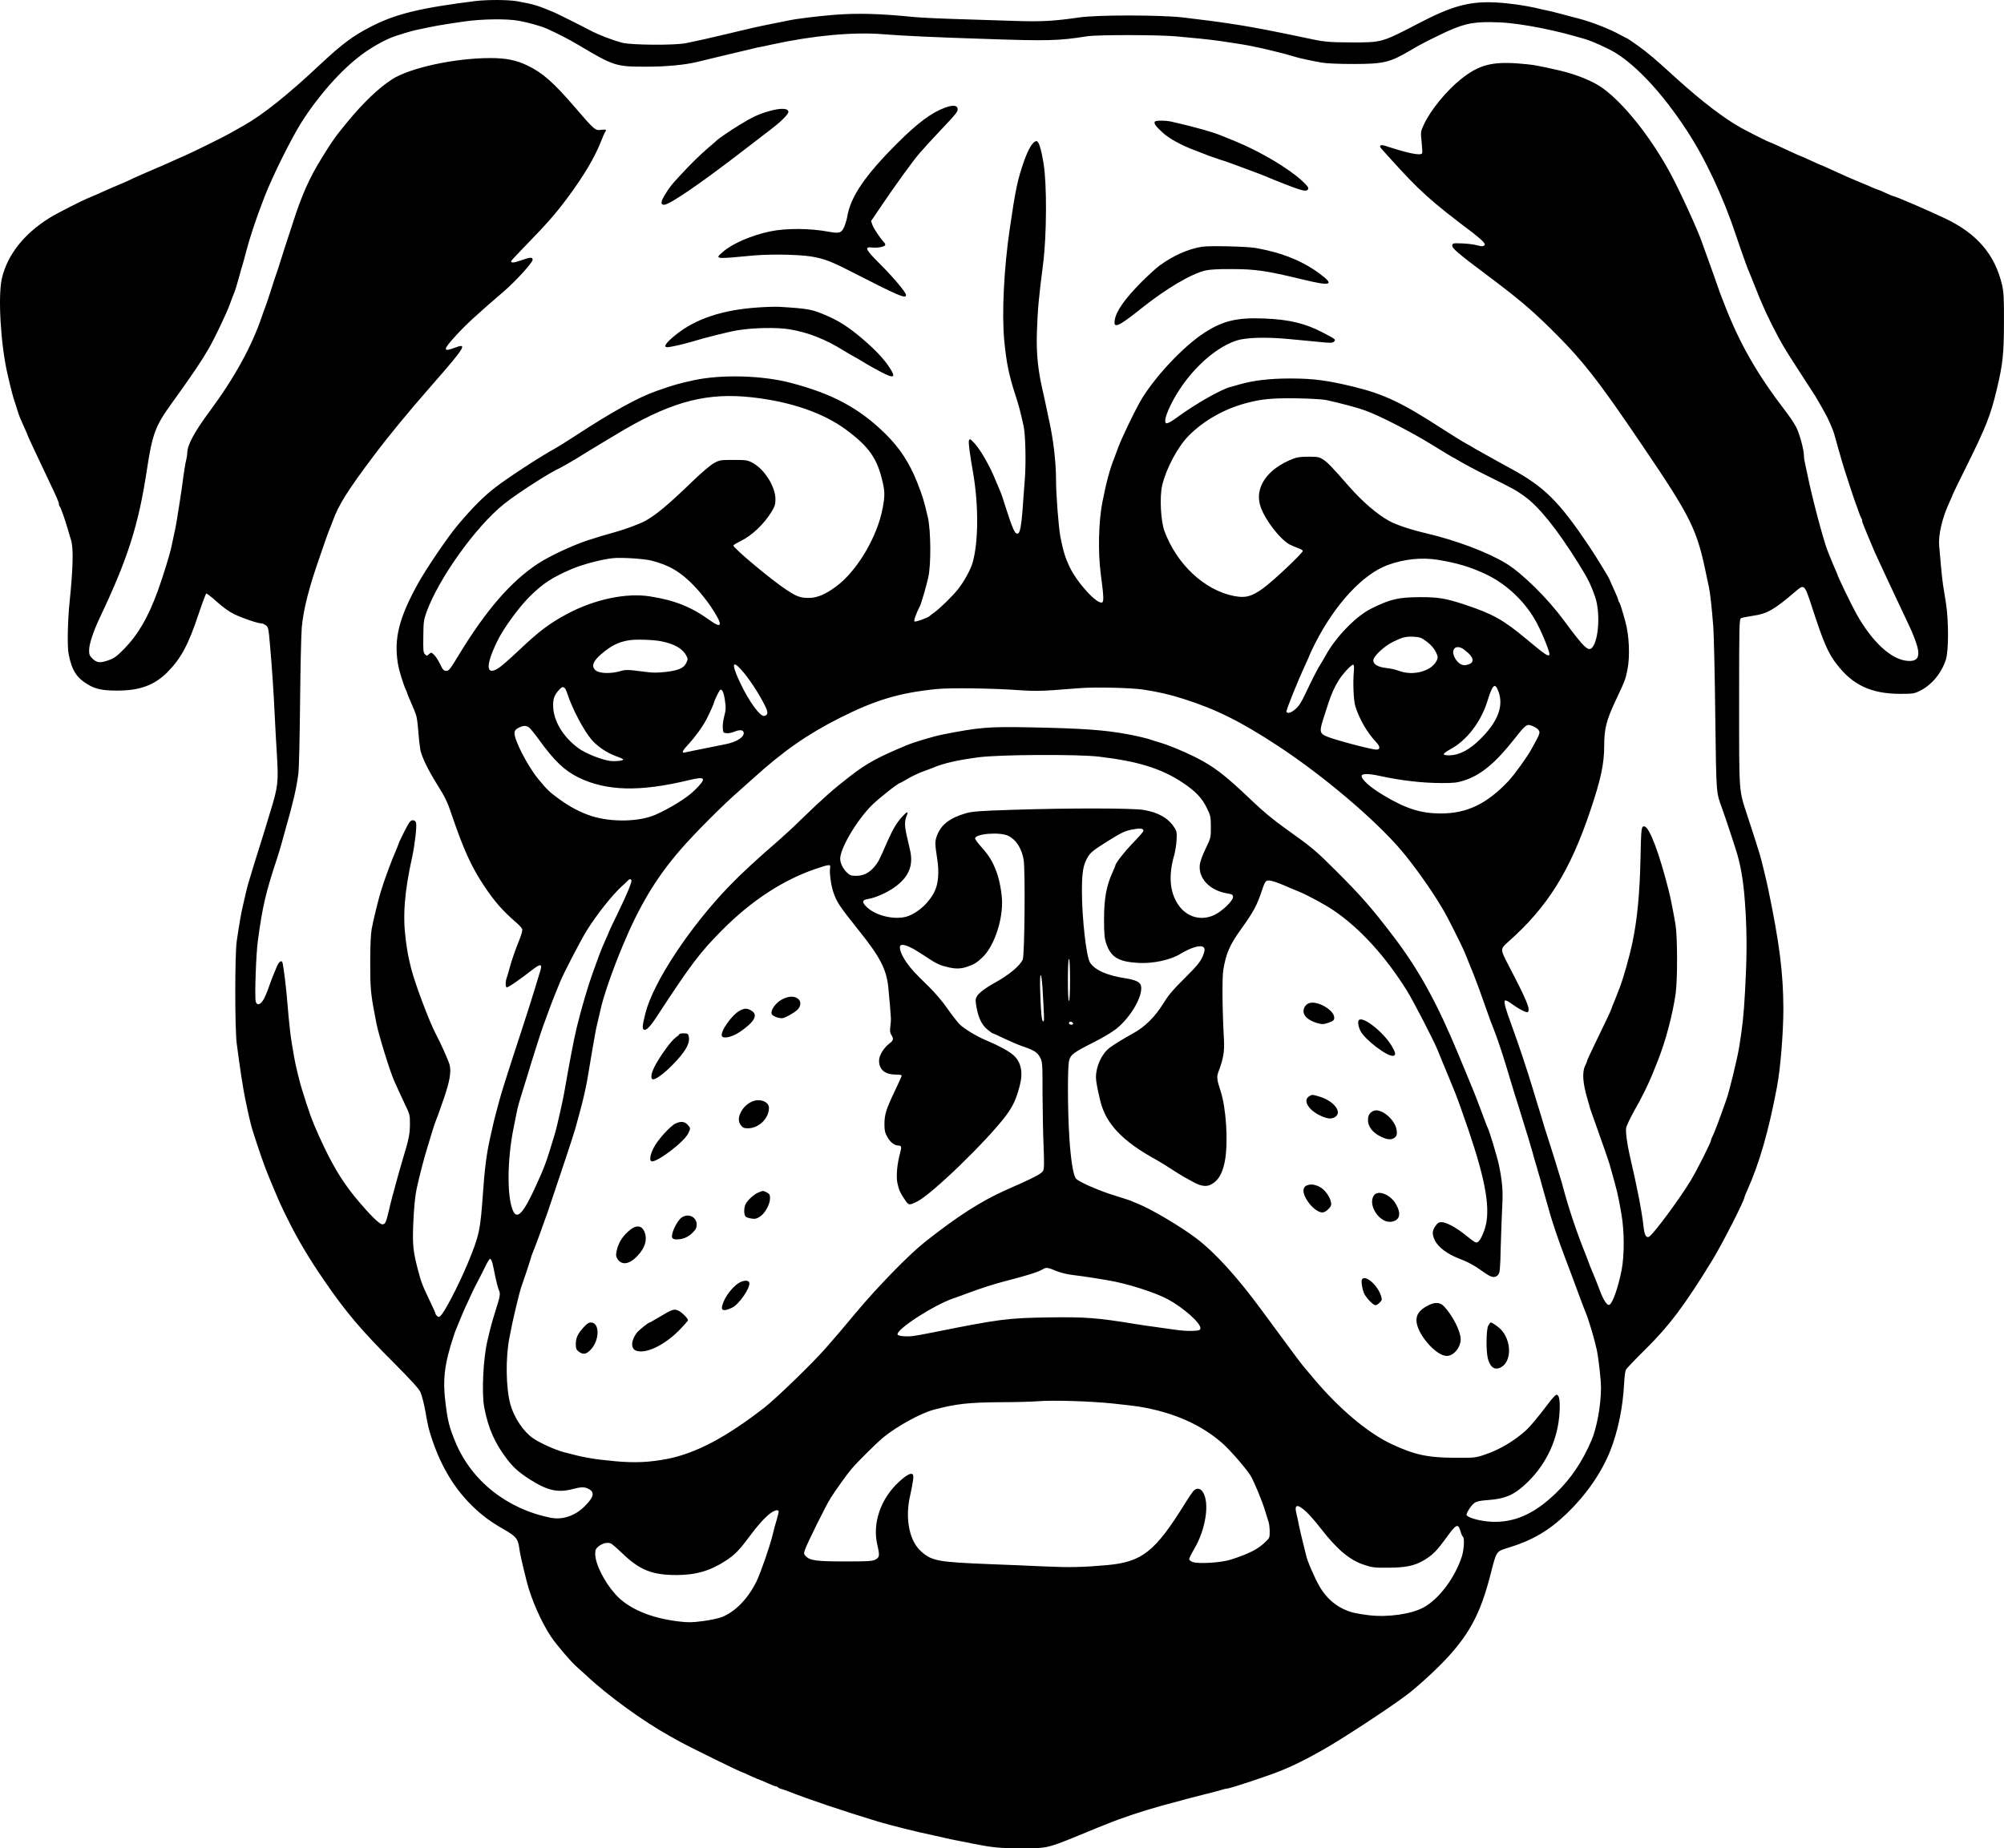 <?xml version="1.0" standalone="no"?>
<!DOCTYPE svg PUBLIC "-//W3C//DTD SVG 20010904//EN"
 "http://www.w3.org/TR/2001/REC-SVG-20010904/DTD/svg10.dtd">
<svg version="1.0" xmlns="http://www.w3.org/2000/svg"
 width="1857.016pt" height="1713.173pt" viewBox="0 0 1857.016 1713.173"
 preserveAspectRatio="xMidYMid meet">

<g transform="translate(-60.434,1785.806) scale(0.1,-0.1)"
fill="#000000" stroke="none">
<path d="M5015 17849 c-513 -64 -741 -119 -968 -235 -169 -86 -271 -162 -471
-349 -305 -287 -540 -474 -718 -573 -29 -17 -82 -47 -118 -67 -59 -34 -332
-169 -420 -208 -19 -8 -62 -27 -95 -42 -33 -15 -78 -35 -100 -45 -22 -10 -69
-30 -105 -45 -78 -33 -189 -82 -211 -94 -9 -5 -54 -25 -100 -44 -46 -19 -115
-49 -154 -67 -38 -18 -91 -40 -117 -51 -73 -29 -305 -147 -377 -192 -235 -147
-388 -341 -439 -558 -38 -164 -12 -611 52 -889 26 -115 57 -234 66 -255 4 -11
16 -45 24 -75 9 -30 21 -64 26 -75 5 -11 23 -51 39 -88 17 -38 31 -70 31 -73
0 -2 18 -41 39 -87 22 -45 55 -116 74 -157 19 -41 57 -122 85 -180 74 -156 92
-197 92 -213 0 -7 3 -17 7 -21 10 -10 49 -121 78 -221 9 -33 21 -73 27 -90 24
-77 20 -255 -13 -580 -18 -172 -22 -412 -9 -478 30 -152 72 -219 176 -282 72
-44 138 -58 274 -58 209 0 344 49 465 170 127 128 195 255 290 541 34 102 66
187 71 189 5 1 50 -33 99 -78 57 -51 116 -93 160 -114 77 -37 218 -85 250 -85
11 0 31 -9 44 -19 21 -16 24 -30 36 -167 20 -222 36 -467 45 -664 4 -96 14
-268 21 -381 14 -238 9 -285 -60 -509 -21 -69 -49 -159 -61 -200 -12 -41 -35
-113 -50 -160 -24 -76 -56 -179 -95 -310 -7 -25 -21 -79 -30 -120 -9 -41 -20
-91 -25 -110 -10 -39 -32 -168 -52 -305 -18 -124 -18 -812 0 -950 29 -225 59
-418 78 -510 50 -240 52 -245 116 -440 42 -128 81 -231 118 -320 5 -11 16 -38
25 -60 58 -139 76 -178 134 -295 96 -194 200 -369 349 -585 191 -278 338 -452
638 -751 154 -155 228 -236 244 -269 12 -25 33 -106 46 -178 24 -140 33 -176
66 -272 84 -246 205 -446 368 -605 90 -88 169 -147 299 -221 103 -59 125 -85
135 -158 10 -71 25 -138 71 -321 42 -167 138 -383 227 -515 51 -75 185 -232
235 -275 21 -18 63 -56 93 -84 193 -182 528 -425 765 -556 33 -18 76 -42 95
-53 85 -48 572 -287 585 -287 2 0 38 -16 79 -35 42 -19 79 -35 82 -35 3 0 35
-13 71 -30 35 -16 71 -30 78 -30 8 0 16 -4 19 -9 3 -5 16 -11 28 -14 13 -3 48
-15 78 -27 186 -73 492 -176 820 -276 114 -34 376 -100 515 -128 44 -10 96
-21 115 -26 19 -5 73 -16 120 -25 47 -9 105 -21 130 -26 183 -36 245 -42 440
-43 208 0 232 3 355 46 43 15 222 87 274 110 24 10 67 28 95 39 28 11 60 23
71 28 116 49 339 124 510 171 247 67 333 90 420 111 44 11 102 26 129 34 26 8
53 15 60 15 30 0 393 121 511 170 17 7 46 19 65 28 40 16 170 81 221 110 19
10 61 34 94 52 162 90 630 397 779 511 112 86 287 248 383 354 203 224 300
413 388 755 59 230 50 216 175 255 214 66 369 157 527 309 185 177 324 377
408 585 72 181 118 405 129 623 3 59 10 117 17 130 6 13 90 100 184 193 217
214 362 407 615 820 93 151 300 558 300 588 0 4 11 30 24 59 114 254 199 550
276 958 33 170 60 508 60 730 -1 327 -36 608 -142 1115 -15 73 -67 286 -77
315 -5 14 -21 66 -36 115 -16 50 -50 157 -77 238 -82 250 -78 194 -78 1057 0
723 1 770 18 778 9 5 58 15 107 22 134 19 196 54 395 224 84 72 85 72 154
-139 108 -333 150 -430 230 -533 148 -194 320 -274 586 -275 119 0 133 2 183
27 110 53 202 163 243 291 26 81 26 358 1 520 -10 61 -22 139 -28 175 -5 36
-14 115 -19 175 -5 61 -12 143 -16 183 -10 101 28 262 97 410 16 35 29 65 29
68 0 3 53 111 118 242 193 390 231 486 291 737 54 227 65 326 65 615 1 223 -2
278 -17 345 -65 282 -232 478 -527 618 -169 80 -464 207 -481 207 -4 0 -37 14
-72 30 -36 17 -68 30 -71 30 -4 0 -25 9 -49 19 -23 11 -80 35 -127 54 -82 34
-119 50 -278 123 -41 19 -76 34 -78 34 -3 0 -43 18 -90 40 -47 22 -87 40 -90
40 -3 0 -33 13 -67 29 -154 72 -219 101 -224 101 -7 0 -186 90 -263 132 -159
88 -365 246 -595 454 -212 193 -265 238 -362 308 -51 36 -94 66 -96 66 -2 0
-36 17 -74 38 -87 48 -247 112 -358 142 -137 37 -277 74 -310 80 -22 4 -71 15
-110 25 -38 9 -117 23 -175 31 -370 50 -536 19 -890 -164 -368 -191 -354 -187
-645 -187 -221 1 -251 4 -460 50 -33 7 -87 18 -120 25 -33 6 -89 18 -125 25
-275 56 -499 90 -860 132 -206 23 -788 24 -950 0 -240 -34 -345 -40 -562 -34
-117 4 -357 11 -533 17 -176 5 -367 14 -425 19 -342 34 -538 39 -765 21 -146
-12 -349 -37 -410 -51 -22 -4 -87 -18 -145 -29 -146 -29 -206 -43 -440 -99
-165 -40 -249 -58 -370 -83 -103 -21 -507 -18 -590 4 -97 26 -221 74 -300 116
-77 41 -293 149 -330 165 -151 64 -186 75 -340 103 -82 15 -275 16 -385 3z
m400 -184 c90 -17 203 -49 255 -72 92 -41 206 -99 291 -150 335 -199 348 -203
637 -203 181 0 356 17 467 44 33 8 354 86 425 102 36 9 81 19 100 24 19 5 49
11 65 14 17 3 62 12 100 21 383 84 754 118 1032 96 188 -15 461 -28 928 -43
602 -21 699 -18 965 24 97 15 685 14 835 -2 61 -6 155 -15 210 -20 55 -5 145
-16 200 -24 55 -9 128 -20 162 -25 67 -10 158 -28 213 -41 19 -5 67 -16 105
-25 76 -18 165 -42 205 -55 31 -10 141 -34 240 -52 48 -8 155 -13 295 -13 281
0 338 14 525 124 101 59 131 75 265 140 210 103 295 125 478 124 127 -1 224
-11 387 -39 125 -22 291 -60 390 -89 30 -9 69 -19 85 -24 72 -19 226 -88 300
-133 203 -126 439 -382 656 -713 175 -265 343 -624 464 -990 41 -123 102 -293
114 -320 6 -11 30 -73 56 -138 65 -168 132 -314 220 -477 53 -97 68 -121 219
-355 61 -94 116 -179 123 -190 39 -65 100 -174 110 -195 6 -14 21 -46 33 -73
12 -26 28 -68 35 -95 7 -26 23 -81 34 -122 12 -41 26 -93 33 -115 20 -71 118
-369 127 -390 5 -11 17 -45 27 -75 10 -30 22 -59 26 -64 4 -6 8 -16 8 -24 0
-8 6 -28 14 -45 8 -18 28 -68 46 -112 18 -44 44 -105 57 -135 40 -88 189 -408
273 -585 75 -158 78 -166 105 -240 51 -141 27 -193 -81 -182 -149 15 -324 179
-468 437 -49 88 -176 352 -176 365 0 3 -11 28 -24 57 -13 29 -31 73 -41 98
-10 25 -21 54 -26 65 -37 93 -141 484 -183 690 -9 44 -21 99 -26 123 -6 23
-10 55 -10 72 0 51 -39 193 -69 255 -17 33 -58 96 -92 140 -276 359 -438 643
-586 1030 -9 22 -19 49 -23 60 -5 11 -18 47 -29 80 -20 60 -54 153 -105 295
-15 41 -31 86 -36 100 -38 117 -220 513 -310 675 -180 325 -413 617 -610 763
-87 65 -248 131 -405 167 -219 50 -247 54 -384 65 -244 18 -366 -15 -528 -145
-135 -108 -284 -290 -343 -419 -32 -69 -32 -69 -22 -165 5 -53 8 -99 5 -103
-14 -25 -123 -3 -338 67 -53 17 -67 4 -34 -32 14 -16 48 -53 75 -83 274 -304
373 -393 768 -691 33 -26 74 -60 89 -76 23 -25 25 -32 14 -41 -11 -9 -26 -8
-63 2 -27 8 -89 16 -139 18 -85 3 -90 2 -93 -18 -4 -26 42 -66 331 -283 277
-208 390 -303 571 -480 301 -296 442 -475 864 -1099 453 -669 503 -772 592
-1212 5 -25 14 -67 20 -93 12 -55 26 -182 41 -372 5 -71 14 -440 18 -820 10
-747 7 -704 65 -865 30 -82 123 -364 139 -420 42 -149 63 -295 77 -535 13
-236 12 -424 -5 -735 -13 -230 -23 -321 -54 -515 -18 -110 -92 -416 -121 -495
-71 -201 -112 -309 -130 -342 -6 -10 -10 -22 -10 -28 0 -19 -130 -278 -189
-375 -102 -169 -343 -494 -384 -519 -27 -16 -44 13 -52 87 -15 142 -61 377
-130 672 -24 107 -37 206 -32 247 3 20 37 92 75 160 69 120 129 242 170 343
11 28 31 79 46 115 74 184 140 432 168 630 18 128 17 529 -1 635 -15 93 -47
255 -60 305 -89 356 -181 601 -228 608 -29 4 -31 -9 -37 -303 -7 -318 -29
-549 -72 -760 -30 -145 -88 -351 -124 -440 -4 -11 -16 -40 -25 -65 -10 -25
-24 -59 -31 -77 -8 -17 -14 -34 -14 -37 0 -8 -53 -121 -149 -318 -44 -91 -81
-170 -81 -176 0 -5 -8 -24 -17 -43 -29 -58 -22 -162 22 -309 8 -30 20 -68 24
-85 5 -16 28 -82 51 -145 58 -162 120 -340 130 -375 74 -262 75 -264 109 -458
28 -159 29 -381 2 -522 -31 -157 -81 -301 -111 -320 -21 -13 -56 38 -90 130
-25 67 -46 119 -78 195 -10 25 -25 61 -31 80 -7 19 -17 44 -21 55 -82 201
-159 431 -212 630 -5 22 -16 58 -23 80 -7 22 -23 74 -35 115 -12 41 -42 136
-66 210 -49 153 -55 171 -79 255 -10 33 -28 92 -40 130 -12 39 -29 95 -38 125
-50 166 -128 402 -197 590 -55 150 -72 212 -60 224 5 5 28 -5 57 -26 76 -56
145 -90 155 -80 25 25 -5 99 -185 445 -71 137 -71 139 4 206 362 319 574 658
762 1221 97 287 127 431 127 600 0 151 20 232 103 409 90 191 93 198 112 291
25 126 17 318 -20 450 -31 112 -48 166 -56 175 -5 5 -9 15 -9 21 0 7 -18 52
-40 99 -22 47 -40 88 -40 90 0 9 -130 222 -193 315 -274 408 -411 545 -717
712 -36 19 -87 48 -115 63 -78 44 -105 59 -170 95 -33 18 -64 36 -70 40 -5 4
-37 22 -70 40 -33 18 -127 77 -210 130 -376 244 -543 324 -825 393 -247 60
-376 77 -591 77 -188 0 -341 -18 -469 -55 -30 -9 -68 -20 -85 -24 -86 -22
-323 -157 -488 -278 -100 -73 -123 -76 -113 -15 3 21 24 76 47 123 136 279
387 526 609 600 92 30 277 35 495 14 94 -9 221 -21 283 -27 97 -10 115 -9 128
4 19 19 16 21 -98 81 -165 87 -315 124 -548 133 -251 10 -381 -20 -552 -130
-200 -128 -476 -424 -602 -646 -58 -104 -170 -338 -200 -420 -15 -41 -32 -86
-37 -100 -39 -95 -74 -224 -110 -410 -35 -183 -41 -464 -14 -665 27 -203 29
-254 12 -261 -48 -18 -230 181 -302 331 -40 85 -58 144 -84 275 -17 85 -41
397 -41 533 0 163 -25 375 -65 552 -7 33 -19 87 -25 120 -7 33 -18 85 -25 115
-52 218 -69 373 -62 583 7 204 16 311 58 635 33 264 35 730 4 922 -23 141 -45
210 -66 210 -32 0 -74 -68 -116 -187 -59 -169 -78 -257 -132 -628 -54 -368
-74 -782 -51 -1030 20 -209 43 -322 104 -510 30 -91 46 -151 76 -287 17 -80
23 -334 11 -493 -7 -82 -16 -210 -21 -284 -10 -134 -23 -205 -39 -216 -29 -17
-49 26 -122 255 -18 58 -36 112 -40 120 -4 8 -22 51 -40 95 -64 162 -159 324
-223 384 -24 22 -26 23 -33 6 -6 -17 9 -132 38 -295 53 -305 51 -650 -5 -841
-20 -65 -75 -166 -131 -238 -49 -64 -173 -185 -225 -221 -19 -13 -37 -27 -40
-31 -11 -15 -134 -59 -142 -51 -8 8 19 82 51 142 12 24 57 177 77 265 27 119
25 435 -4 560 -34 148 -50 200 -98 321 -72 182 -162 320 -295 451 -242 238
-489 371 -879 473 -262 69 -643 79 -895 24 -147 -32 -185 -43 -345 -99 -173
-60 -418 -196 -760 -420 -69 -45 -152 -97 -185 -115 -137 -76 -431 -267 -550
-359 -108 -83 -215 -190 -354 -356 -86 -102 -293 -407 -363 -535 -176 -318
-224 -510 -187 -740 10 -64 47 -185 75 -247 8 -17 14 -34 14 -37 0 -3 12 -31
26 -63 38 -88 41 -95 54 -133 7 -19 16 -84 20 -145 4 -60 13 -138 19 -173 12
-67 71 -189 158 -328 69 -109 95 -162 132 -274 109 -321 179 -477 296 -655
102 -154 174 -236 311 -355 22 -19 43 -43 47 -53 4 -11 -5 -47 -22 -90 -42
-103 -76 -202 -96 -277 -9 -36 -21 -75 -26 -88 -11 -29 -12 -79 0 -86 8 -6
112 65 237 162 76 59 95 58 76 -5 -68 -228 -136 -442 -247 -778 -56 -170 -114
-357 -130 -415 -15 -58 -33 -125 -40 -150 -7 -25 -17 -67 -23 -95 -6 -27 -18
-79 -26 -115 -32 -142 -51 -287 -66 -510 -25 -352 -34 -393 -143 -656 -85
-203 -215 -454 -253 -485 -11 -9 -17 -9 -29 1 -8 7 -15 17 -15 22 0 5 -24 60
-54 121 -66 137 -80 173 -110 290 -42 162 -49 222 -43 397 6 167 17 285 38
375 22 100 62 252 84 325 12 41 35 116 50 165 15 50 33 104 40 120 7 17 21 53
30 80 10 28 28 79 40 115 57 164 73 254 55 321 -11 40 -86 207 -130 289 -57
108 -189 459 -224 595 -30 122 -36 153 -52 275 -29 222 -12 442 62 775 22 104
42 276 34 305 -5 18 -13 25 -31 25 -20 0 -32 -15 -76 -100 -28 -55 -54 -110
-57 -123 -4 -12 -17 -46 -30 -75 -13 -28 -36 -86 -51 -127 -15 -41 -31 -84
-35 -95 -8 -20 -26 -76 -48 -145 -21 -68 -70 -266 -83 -340 -9 -50 -14 -154
-14 -315 0 -233 5 -288 40 -470 7 -38 16 -81 18 -95 19 -99 123 -438 162 -525
29 -67 60 -135 103 -225 44 -92 46 -98 45 -185 -1 -88 -10 -136 -63 -310 -30
-103 -48 -163 -64 -225 -8 -30 -23 -86 -34 -125 -10 -38 -27 -104 -36 -145
-25 -105 -32 -120 -59 -120 -26 0 -112 84 -238 235 -112 134 -199 271 -291
460 -83 172 -128 280 -174 424 -18 58 -38 120 -43 136 -17 52 -60 227 -71 295
-36 206 -40 236 -69 575 -10 107 -25 227 -37 293 -7 37 -34 22 -56 -33 -11
-27 -26 -63 -33 -80 -7 -16 -25 -66 -41 -110 -15 -44 -38 -97 -51 -117 -27
-45 -59 -51 -69 -13 -11 43 3 445 20 565 44 323 71 439 182 775 13 39 32 104
43 145 11 41 27 100 36 130 65 226 97 365 114 495 6 44 13 341 16 660 3 319
10 634 16 700 15 164 66 366 164 645 13 36 35 101 50 145 15 44 33 94 40 110
7 17 23 56 34 87 52 145 139 283 372 593 140 187 330 418 539 656 75 85 165
190 201 234 107 131 113 156 26 123 -123 -47 -122 -25 5 113 95 103 180 182
442 407 114 99 266 266 266 293 0 26 -24 24 -110 -7 -65 -23 -95 -25 -88 -4 2
5 62 69 133 142 203 209 280 297 392 448 150 203 246 366 304 511 18 46 36 88
41 94 17 20 6 26 -35 20 -56 -9 -64 -2 -241 204 -200 233 -303 324 -442 391
-106 51 -199 70 -346 70 -329 0 -745 -90 -912 -198 -122 -79 -263 -213 -409
-390 -109 -132 -145 -181 -244 -343 -112 -181 -183 -341 -264 -594 -23 -71
-45 -139 -49 -150 -4 -11 -27 -81 -50 -155 -23 -74 -48 -151 -55 -170 -7 -19
-32 -93 -54 -165 -23 -71 -46 -139 -51 -150 -5 -11 -18 -47 -29 -80 -92 -274
-255 -571 -488 -885 -137 -185 -203 -308 -203 -377 0 -14 -4 -42 -9 -62 -9
-34 -23 -120 -41 -261 -9 -62 -28 -188 -49 -315 -5 -33 -17 -91 -26 -130 -8
-38 -18 -83 -21 -100 -13 -65 -76 -271 -126 -410 -91 -249 -182 -406 -313
-541 -65 -66 -91 -86 -138 -103 -82 -30 -114 -28 -154 11 -28 27 -33 39 -33
78 0 58 38 173 99 303 260 547 359 859 436 1367 51 336 78 408 227 615 198
275 282 400 348 515 61 108 163 323 195 410 14 41 31 84 36 95 11 25 31 89 54
175 9 36 21 76 26 90 4 14 20 70 34 125 33 127 91 302 152 460 8 22 19 49 23
60 69 178 240 523 334 673 159 252 368 489 561 633 84 63 192 125 280 161 37
15 180 59 220 67 197 42 212 45 450 80 166 24 401 27 510 6z m2160 -3490 c358
-40 661 -145 871 -301 212 -157 288 -266 338 -487 20 -86 20 -129 0 -236 -49
-268 -238 -587 -433 -730 -101 -74 -173 -104 -251 -105 -77 0 -111 11 -205 73
-132 85 -495 388 -495 413 0 4 29 22 64 39 107 52 217 156 289 272 31 52 37
69 37 118 0 118 -105 283 -217 340 -42 22 -59 24 -172 24 -121 0 -128 -1 -181
-30 -33 -18 -113 -86 -200 -170 -223 -215 -338 -312 -440 -367 -46 -25 -183
-76 -255 -96 -131 -37 -172 -49 -280 -84 -136 -45 -354 -147 -455 -214 -253
-166 -484 -434 -740 -856 -74 -123 -86 -138 -110 -138 -24 0 -32 9 -58 63 -16
34 -41 73 -56 86 -25 24 -26 24 -46 6 -20 -18 -22 -18 -38 -1 -15 14 -17 37
-15 164 1 132 4 154 28 222 113 315 457 796 719 1006 120 97 440 302 521 335
10 4 124 70 155 89 83 53 381 232 448 271 453 261 770 340 1177 294z m5320
-25 c127 -28 283 -69 355 -95 129 -45 431 -200 625 -320 102 -63 188 -115 190
-115 3 0 34 -18 69 -39 36 -22 151 -83 258 -136 238 -118 258 -129 339 -187
134 -96 301 -303 501 -624 85 -136 116 -198 154 -310 48 -140 34 -392 -25
-465 -37 -45 -72 -12 -267 251 -151 205 -386 436 -534 526 -171 104 -460 213
-740 279 -135 31 -277 78 -340 113 -115 63 -249 178 -378 325 -154 176 -194
218 -237 246 -36 23 -50 26 -135 26 -70 0 -108 -5 -145 -20 -241 -94 -360
-270 -299 -445 42 -122 179 -299 267 -348 18 -9 52 -24 76 -33 25 -8 46 -20
48 -26 6 -16 -276 -282 -368 -348 -108 -78 -164 -92 -272 -71 -273 55 -528
294 -642 601 -35 95 -46 320 -21 425 38 159 145 358 246 460 142 142 329 247
530 301 145 39 244 48 465 45 131 -2 244 -9 280 -16z m-6255 -1488 c165 -42
271 -104 396 -234 50 -51 120 -139 157 -195 112 -168 109 -211 -10 -125 -171
124 -326 186 -554 222 -224 35 -515 -27 -769 -162 -167 -90 -260 -160 -456
-346 -72 -68 -150 -136 -175 -153 -123 -82 -129 18 -14 251 56 116 202 315
301 412 122 120 204 173 384 251 102 43 272 89 380 101 78 9 287 -4 360 -22z
m7289 7 c177 -29 301 -66 441 -132 199 -93 377 -265 478 -459 57 -109 124
-280 114 -290 -15 -15 -41 3 -210 144 -219 182 -311 234 -572 321 -178 59
-247 71 -420 70 -199 -1 -272 -18 -449 -106 -140 -69 -327 -261 -421 -432 -18
-33 -41 -71 -50 -85 -21 -31 -72 -130 -139 -271 -37 -80 -60 -115 -92 -143
-42 -36 -72 -45 -84 -26 -6 10 106 288 176 438 21 46 39 86 39 89 0 3 22 50
49 104 186 367 446 648 678 731 152 55 313 71 462 47z m-112 -752 c52 -38 82
-74 102 -123 11 -27 10 -37 -3 -62 -50 -97 -219 -141 -348 -92 -29 11 -81 23
-115 26 -78 8 -123 34 -123 70 0 38 99 132 183 173 87 43 119 51 194 47 52 -3
70 -9 110 -39z m-7085 -3 c124 -25 199 -68 234 -137 13 -24 13 -31 -2 -63 -23
-49 -72 -70 -190 -84 -74 -8 -121 -9 -184 0 -172 22 -185 23 -242 6 -82 -23
-182 -21 -219 5 -49 35 -33 87 48 155 93 79 156 110 253 127 62 11 226 6 302
-9z m7421 -65 c12 -6 39 -27 60 -47 56 -54 48 -94 -21 -108 -38 -8 -74 13
-102 59 -45 74 -7 132 63 96z m-6686 -192 c74 -80 170 -226 229 -346 28 -57
25 -82 -10 -89 -37 -8 -140 133 -219 299 -82 171 -82 225 0 136z m5683 -18
c-10 -113 -3 -273 14 -329 39 -121 108 -240 189 -327 43 -45 44 -73 5 -73 -45
0 -389 91 -460 122 -64 27 -68 47 -33 157 15 47 37 113 47 146 29 89 58 154
96 215 39 64 122 152 137 147 6 -2 8 -25 5 -58z m1341 -194 c49 -136 -10 -283
-178 -446 -93 -91 -186 -139 -272 -142 -33 -1 -55 2 -58 10 -2 6 24 26 59 45
153 81 286 254 346 449 48 156 71 175 103 84z m-8655 37 c6 -4 18 -29 27 -57
46 -141 152 -341 225 -425 56 -64 140 -120 227 -152 36 -12 65 -26 65 -29 0
-12 -69 -20 -122 -14 -78 10 -230 70 -295 119 -144 106 -233 257 -233 396 0
67 13 99 59 148 23 24 30 26 47 14z m5364 -16 c133 -20 246 -46 365 -84 307
-97 538 -212 885 -440 422 -278 899 -683 1141 -968 112 -132 276 -362 364
-511 6 -10 21 -35 34 -57 27 -45 161 -312 184 -366 16 -39 75 -184 87 -215 4
-11 15 -38 23 -60 15 -38 36 -96 94 -260 29 -84 42 -119 76 -205 35 -89 93
-266 142 -435 10 -33 28 -94 41 -135 13 -41 30 -95 38 -120 31 -102 70 -229
91 -295 12 -38 30 -99 40 -135 9 -36 21 -76 25 -90 5 -14 16 -52 25 -85 10
-33 23 -80 30 -105 7 -25 18 -65 25 -90 53 -190 71 -252 111 -370 21 -63 60
-173 88 -245 27 -71 73 -193 101 -270 52 -142 76 -204 91 -240 25 -60 77 -235
98 -330 18 -79 41 -283 41 -360 0 -162 -39 -374 -89 -490 -88 -203 -189 -351
-330 -488 -199 -192 -384 -274 -596 -264 -93 4 -200 31 -229 58 -12 11 38 93
72 117 20 14 53 21 125 26 165 12 249 50 370 169 176 173 280 401 293 646 6
109 -3 161 -29 161 -7 0 -38 -32 -67 -71 -117 -153 -170 -216 -211 -255 -107
-99 -253 -186 -389 -230 -82 -28 -92 -29 -275 -28 -250 1 -372 27 -584 126
-219 102 -488 328 -723 608 -44 52 -89 106 -101 120 -21 25 -162 215 -372 501
-232 317 -438 544 -615 679 -142 108 -416 270 -540 320 -30 12 -64 26 -75 31
-11 4 -65 22 -120 39 -55 17 -109 35 -120 40 -11 4 -40 15 -65 25 -100 39
-189 85 -199 103 -24 45 -44 173 -57 367 -17 262 -18 659 -3 722 15 57 40 75
230 171 80 40 173 96 209 125 137 111 249 309 227 399 -9 34 -52 54 -142 68
-171 26 -283 75 -330 146 -34 51 -75 412 -75 664 0 177 12 246 58 320 23 37
54 62 177 139 129 80 160 96 225 109 78 16 110 13 110 -11 0 -7 -43 -57 -96
-111 -79 -81 -164 -190 -164 -210 0 -3 -11 -29 -24 -58 -60 -131 -81 -247 -81
-443 0 -124 4 -172 18 -215 42 -132 112 -176 297 -187 137 -8 297 26 390 82
105 64 196 89 219 61 10 -12 10 -23 1 -53 -22 -69 -52 -107 -184 -238 -100
-98 -145 -152 -186 -219 -82 -134 -178 -229 -296 -292 -64 -34 -174 -102 -208
-128 -73 -57 -126 -171 -126 -274 0 -35 13 -105 40 -217 51 -212 203 -373 515
-545 33 -18 92 -54 131 -80 39 -26 98 -62 130 -81 32 -18 73 -40 91 -50 57
-32 108 -41 146 -26 76 32 120 103 143 230 30 173 11 483 -41 642 -37 114 -38
130 -17 187 43 114 54 183 48 291 -15 266 -18 573 -6 646 27 156 58 227 164
376 115 160 148 220 196 365 29 89 37 96 94 81 25 -6 72 -23 104 -37 59 -26
66 -29 142 -60 80 -33 233 -115 317 -171 245 -164 487 -429 688 -753 56 -91
240 -446 279 -540 10 -25 34 -83 53 -130 19 -47 42 -101 50 -120 57 -137 76
-185 115 -295 201 -561 266 -847 238 -1045 -11 -76 -53 -177 -81 -194 -19 -11
-22 -9 -132 78 -81 63 -164 106 -206 106 -24 0 -36 -8 -56 -37 -30 -44 -31
-74 -6 -128 29 -66 115 -130 231 -175 78 -29 145 -66 221 -122 73 -53 106 -59
135 -27 17 19 20 44 25 263 4 132 10 302 14 377 8 140 0 229 -31 379 -16 77
-92 327 -104 345 -4 6 -14 33 -24 60 -10 28 -29 79 -43 115 -14 36 -32 83 -40
105 -19 49 -6 18 -158 385 -204 493 -372 798 -608 1108 -194 255 -300 377
-531 607 -194 193 -217 213 -469 393 -115 82 -212 162 -323 269 -240 229 -341
306 -511 392 -118 59 -260 117 -343 140 -25 7 -55 17 -66 21 -31 12 -136 37
-229 54 -206 38 -420 53 -885 62 -397 8 -479 1 -820 -66 -89 -18 -263 -70
-335 -100 -268 -112 -366 -165 -525 -288 -149 -115 -248 -202 -445 -393 -71
-70 -166 -158 -209 -195 -218 -189 -352 -313 -466 -431 -366 -380 -703 -891
-775 -1177 -27 -108 -31 -141 -15 -151 21 -13 58 25 121 121 316 484 398 592
604 800 270 272 564 465 866 568 133 45 143 46 135 5 -7 -37 9 -156 29 -216
35 -101 49 -122 245 -369 187 -233 247 -349 265 -509 9 -86 25 -276 25 -305 0
-14 -2 -46 -6 -73 -4 -35 -2 -54 10 -72 23 -36 20 -51 -19 -80 -52 -40 -95
-111 -95 -157 0 -85 55 -131 158 -130 28 0 52 -4 52 -9 0 -6 -29 -71 -65 -146
-79 -165 -95 -216 -95 -306 0 -55 5 -79 26 -116 26 -49 67 -81 102 -81 30 0
33 -12 18 -66 -28 -100 -39 -218 -26 -281 14 -64 25 -90 71 -158 34 -50 37
-51 114 -13 136 68 651 567 823 798 65 88 96 156 127 280 31 120 10 216 -59
277 -43 38 -138 90 -246 135 -95 39 -210 109 -254 152 -22 24 -74 90 -115 149
-41 60 -113 144 -164 194 -144 141 -166 165 -211 228 -62 88 -82 165 -43 165
38 0 97 -28 189 -89 129 -85 149 -96 225 -115 78 -20 127 -20 189 1 63 21 89
37 142 87 101 95 182 321 182 504 0 89 -23 214 -53 293 -39 101 -66 144 -149
238 -26 30 -48 60 -48 67 0 45 233 63 309 24 72 -36 123 -116 141 -221 16 -94
9 -883 -8 -924 -25 -58 -128 -144 -257 -215 -88 -48 -154 -98 -170 -130 -13
-25 -13 -38 -1 -103 19 -99 50 -161 101 -202 23 -19 45 -35 48 -35 4 0 53 -22
109 -49 57 -27 132 -59 167 -71 105 -35 139 -56 163 -103 22 -41 23 -52 23
-337 1 -162 5 -384 10 -493 6 -153 5 -203 -5 -221 -12 -23 -65 -53 -200 -114
-36 -16 -102 -46 -148 -66 -230 -103 -449 -244 -747 -480 -147 -116 -435 -411
-640 -656 -99 -118 -189 -226 -202 -239 -12 -13 -48 -55 -80 -92 -112 -129
-459 -466 -568 -550 -355 -275 -630 -420 -895 -473 -164 -32 -303 -39 -485
-22 -206 19 -290 34 -480 85 -82 23 -213 82 -280 127 -90 62 -176 190 -211
314 -42 154 -46 430 -9 620 9 41 20 100 26 130 14 68 66 284 79 325 6 17 26
77 46 135 20 58 39 119 44 135 4 17 12 41 18 55 20 46 100 264 142 385 85 250
242 721 255 770 81 291 102 385 135 595 11 65 38 227 50 290 4 25 15 77 25
115 9 39 19 81 22 95 25 122 114 380 209 605 154 370 311 630 532 885 132 153
399 420 542 544 25 22 83 74 130 116 282 256 506 412 805 563 331 167 553 233
895 268 127 13 522 8 780 -11 115 -8 194 -7 305 1 83 7 195 15 250 19 141 11
472 3 585 -14z m-3878 -101 c10 -65 9 -87 -6 -144 -10 -37 -16 -87 -14 -111 3
-42 5 -45 34 -48 18 -2 49 4 69 12 48 21 81 20 89 0 16 -41 -55 -91 -161 -113
-97 -20 -250 -51 -303 -61 -30 -6 -65 -13 -77 -16 -37 -10 -27 14 32 77 65 71
133 165 168 234 29 56 67 141 67 150 0 9 42 99 53 113 19 24 38 -12 49 -93z
m7485 -237 c41 -17 63 -39 63 -60 0 -11 -14 -45 -32 -76 -17 -31 -36 -66 -42
-77 -39 -72 -159 -238 -214 -297 -201 -212 -384 -300 -627 -300 -181 0 -320
43 -526 166 -128 76 -213 152 -207 184 5 21 68 20 168 -2 198 -43 394 -66 575
-66 115 0 143 3 210 25 153 50 287 161 461 382 109 138 117 144 171 121z
m-9300 -13 c11 -8 53 -59 91 -112 143 -198 238 -288 366 -351 263 -128 570
-135 1029 -24 154 37 163 18 45 -98 -68 -67 -223 -163 -358 -223 -151 -67
-409 -72 -594 -13 -107 35 -201 85 -305 161 -86 63 -109 85 -187 180 -102 124
-229 371 -222 433 2 19 13 32 38 44 43 22 69 23 97 3z m5278 -270 c365 -43
582 -110 781 -243 118 -79 176 -140 221 -232 35 -71 37 -80 38 -176 0 -100 0
-101 -49 -203 -31 -64 -51 -121 -54 -151 -12 -125 92 -234 249 -262 53 -9 59
-12 59 -35 0 -35 -101 -132 -173 -166 -123 -58 -257 -20 -335 96 -79 117 -91
271 -36 462 9 33 19 94 21 137 4 68 2 80 -20 115 -56 88 -151 142 -287 164
-107 17 -692 18 -1210 1 -311 -10 -375 -15 -435 -32 -149 -43 -232 -107 -269
-209 -19 -54 -19 -71 4 -221 18 -114 9 -223 -24 -292 -48 -102 -147 -194 -246
-231 -108 -40 -288 -3 -378 78 -53 49 -52 71 5 80 71 12 171 56 241 105 137
96 183 203 149 350 -8 36 -22 96 -31 135 -20 87 -20 133 -1 179 20 47 7 46
-38 -3 -52 -56 -89 -118 -138 -229 -76 -176 -87 -197 -124 -240 -49 -57 -101
-82 -168 -82 -46 0 -57 4 -86 32 -36 35 -61 87 -61 127 1 98 156 360 296 498
67 65 241 203 258 203 2 0 35 18 72 40 38 22 100 52 139 66 38 14 79 29 90 34
105 44 226 72 430 99 190 25 909 29 1110 6z m-4330 -1145 c8 -14 -38 -125
-131 -317 -41 -83 -74 -154 -74 -156 0 -3 -16 -39 -35 -81 -19 -41 -46 -106
-59 -143 -13 -37 -41 -113 -61 -168 -44 -123 -101 -317 -145 -495 -15 -61 -38
-172 -55 -265 -9 -49 -20 -110 -25 -135 -5 -25 -16 -88 -25 -140 -9 -52 -20
-113 -25 -135 -5 -22 -16 -74 -25 -115 -18 -82 -41 -178 -56 -225 -73 -241
-87 -280 -165 -451 -119 -263 -178 -327 -217 -236 -55 128 -53 467 5 757 11
55 24 120 29 145 9 50 24 104 64 230 15 47 33 105 40 130 34 116 134 429 145
455 5 11 20 54 35 95 27 75 46 125 72 190 20 49 28 69 49 120 31 77 191 385
245 472 98 156 238 332 333 418 21 19 44 40 50 47 14 15 23 16 31 3z m4065
-925 c0 -123 -4 -195 -10 -195 -6 0 -10 72 -10 195 0 123 4 195 10 195 6 0 10
-72 10 -195z m-256 -62 c18 -296 18 -323 8 -323 -14 0 -22 69 -28 263 -4 105
-2 167 4 167 5 0 12 -48 16 -107z m284 -340 c2 -8 -5 -13 -17 -13 -12 0 -21 6
-21 16 0 18 31 15 38 -3z m-5380 -2225 c6 -24 18 -81 27 -128 10 -47 24 -100
32 -119 16 -35 14 -50 -32 -196 -31 -98 -45 -150 -74 -275 -39 -162 -54 -483
-30 -614 37 -196 98 -335 214 -486 57 -74 110 -121 208 -184 165 -105 261
-127 402 -89 75 19 103 20 140 2 63 -31 55 -74 -31 -161 -89 -90 -206 -130
-316 -108 -405 80 -736 343 -884 703 -55 134 -69 187 -89 342 -31 232 -14 378
75 645 6 19 15 44 20 55 5 11 22 54 39 95 16 41 41 98 54 125 13 28 35 74 48
104 13 30 41 86 62 125 21 39 52 101 70 138 18 37 37 68 43 68 6 0 16 -19 22
-42z m5228 -72 c37 -15 98 -30 150 -36 49 -6 130 -17 179 -25 50 -9 115 -19
145 -24 174 -28 441 -113 560 -178 146 -80 304 -222 298 -267 -3 -19 -11 -21
-73 -24 -38 -2 -115 3 -170 12 -55 8 -138 19 -185 26 -47 6 -123 17 -170 25
-361 59 -468 67 -812 62 -379 -6 -451 -15 -1083 -142 -162 -32 -193 -36 -249
-33 -38 2 -61 8 -64 16 -15 47 331 271 518 336 25 8 83 29 130 47 138 51 247
86 375 119 186 48 283 79 318 101 36 22 48 21 133 -15z m519 -1227 c105 -11
215 -24 245 -29 321 -53 584 -170 781 -348 68 -61 220 -237 253 -294 35 -61
108 -237 135 -328 12 -41 27 -88 32 -104 5 -16 9 -55 9 -86 0 -56 -1 -59 -49
-103 -65 -61 -149 -103 -311 -155 -89 -29 -302 -42 -355 -22 -14 5 -28 16 -31
23 -2 7 17 49 44 93 111 185 149 440 80 536 -24 34 -57 36 -85 6 -11 -13 -44
-61 -73 -108 -281 -454 -400 -549 -725 -579 -223 -20 -349 -23 -590 -12 -132
6 -357 16 -500 21 -479 19 -536 29 -635 118 -107 94 -149 298 -105 502 33 151
39 200 27 212 -17 17 -61 -8 -128 -70 -170 -156 -248 -386 -199 -587 22 -94
20 -112 -17 -132 -29 -16 -62 -18 -283 -18 -267 0 -326 8 -365 50 -18 19 -18
24 -5 62 20 58 195 411 236 475 44 70 154 224 192 268 57 68 233 242 297 295
126 103 349 226 470 257 202 54 322 67 625 69 138 0 291 5 340 9 135 11 476 1
690 -21z m1791 -1001 c31 -29 94 -100 138 -158 149 -192 264 -290 397 -335 77
-26 96 -29 224 -28 164 0 248 18 334 69 82 49 119 87 208 209 91 127 109 135
130 63 7 -26 18 -50 23 -53 17 -10 11 -119 -9 -183 -64 -198 -212 -396 -356
-474 -113 -61 -328 -92 -502 -72 -59 7 -130 19 -158 27 -130 37 -234 120 -304
242 -44 76 -113 235 -123 285 -3 14 -17 70 -31 125 -14 55 -30 127 -37 160 -6
33 -16 79 -22 102 -22 88 7 94 88 21z m-4886 -2 c0 -8 -9 -42 -19 -77 -11 -35
-27 -95 -36 -134 -27 -111 -111 -353 -150 -434 -79 -161 -198 -284 -323 -332
-31 -12 -110 -29 -175 -37 -100 -13 -133 -14 -225 -3 -261 31 -470 121 -586
253 -104 116 -186 282 -186 373 0 36 5 48 30 69 40 33 93 43 123 23 13 -9 55
-45 93 -82 165 -160 279 -206 508 -206 180 0 315 40 459 135 84 56 122 95 219
226 72 98 143 176 192 212 42 30 76 37 76 14z"/>
<path d="M9361 16860 c-123 -45 -253 -141 -437 -325 -302 -300 -439 -501 -469
-687 -4 -24 -16 -64 -27 -91 -25 -58 -46 -65 -143 -47 -178 33 -396 34 -545 3
-172 -36 -349 -113 -435 -188 -80 -70 -85 -70 295 -34 72 6 199 9 300 6 261
-8 343 -29 565 -143 471 -241 535 -269 535 -230 0 24 -117 163 -242 288 -132
131 -147 161 -75 152 49 -6 119 6 124 23 2 6 -2 17 -10 24 -34 35 -96 128
-108 161 l-13 37 80 118 c131 195 303 434 367 508 33 39 118 132 189 207 160
169 170 182 166 210 -4 31 -47 34 -117 8z"/>
<path d="M7739 16830 c-96 -26 -162 -56 -279 -128 -91 -55 -204 -133 -220
-151 -3 -3 -36 -33 -75 -65 -76 -65 -165 -153 -260 -256 -83 -90 -96 -107
-139 -177 -39 -64 -42 -93 -8 -93 50 0 331 192 736 504 115 89 234 180 265
204 84 64 151 132 151 152 0 35 -65 39 -171 10z"/>
<path d="M11305 16730 c-10 -16 10 -44 73 -101 59 -55 174 -118 300 -165 37
-14 96 -37 132 -51 36 -13 79 -28 95 -33 17 -4 68 -22 115 -39 47 -18 105 -39
130 -48 54 -19 187 -70 215 -83 40 -18 221 -89 268 -104 61 -20 86 -20 94 1 5
12 -11 33 -58 76 -127 117 -387 271 -621 367 -57 23 -112 46 -123 50 -71 31
-267 86 -463 130 -55 13 -149 13 -157 0z"/>
<path d="M11742 15571 c-128 -21 -265 -81 -392 -174 -30 -22 -105 -90 -166
-151 -157 -158 -237 -271 -250 -356 -13 -81 33 -61 242 106 236 188 464 323
599 355 40 9 119 14 240 13 224 0 329 -16 650 -94 274 -67 312 -56 170 50
-158 118 -349 196 -592 239 -80 15 -432 23 -501 12z"/>
<path d="M7640 15009 c-337 -21 -590 -105 -776 -256 -90 -73 -117 -113 -76
-113 26 0 139 25 217 48 136 41 351 95 430 108 148 25 368 29 484 10 174 -29
332 -91 504 -198 43 -26 80 -48 82 -48 3 0 45 -25 95 -55 50 -31 126 -73 168
-95 123 -64 142 -54 78 43 -55 83 -134 166 -256 270 -119 101 -211 160 -322
208 -138 60 -167 66 -438 83 -30 2 -116 0 -190 -5z"/>
<path d="M7845 8591 c-56 -32 -101 -97 -90 -131 6 -18 57 -40 96 -40 23 0 109
47 142 78 36 34 37 83 2 106 -37 25 -93 20 -150 -13z"/>
<path d="M12733 8559 c-34 -13 -56 -53 -48 -89 8 -38 55 -74 123 -94 49 -14
58 -14 105 2 42 14 53 22 55 42 8 71 -157 169 -235 139z"/>
<path d="M7459 8490 c-73 -39 -182 -193 -165 -235 11 -29 97 -9 166 38 137 94
172 158 108 197 -40 24 -63 25 -109 0z"/>
<path d="M13197 8403 c-13 -12 -7 -57 13 -99 40 -81 252 -243 305 -232 27 5
23 28 -16 94 -77 127 -265 275 -302 237z"/>
<path d="M6900 8273 c0 -5 -16 -19 -35 -32 -40 -27 -151 -181 -196 -271 -30
-60 -37 -104 -19 -115 19 -12 100 45 182 128 126 128 170 206 154 272 -5 21
-12 25 -46 25 -22 0 -40 -3 -40 -7z"/>
<path d="M12732 7694 c-53 -37 -5 -121 100 -173 68 -34 112 -39 146 -15 66 46
-14 148 -148 188 -66 20 -70 20 -98 0z"/>
<path d="M7565 7644 c-43 -22 -74 -53 -96 -96 -25 -48 -24 -89 2 -122 17 -21
29 -26 65 -26 100 0 194 92 194 190 0 60 -94 91 -165 54z"/>
<path d="M13325 7558 c-33 -19 -44 -41 -44 -83 0 -58 41 -113 112 -149 67 -34
108 -37 138 -10 17 15 20 27 16 63 -12 104 -154 219 -222 179z"/>
<path d="M6862 7443 c-49 -24 -167 -155 -201 -225 -31 -61 -40 -112 -22 -123
38 -23 299 172 342 256 24 48 24 51 -6 83 -28 30 -64 33 -113 9z"/>
<path d="M12713 6870 c-34 -14 -39 -55 -15 -105 39 -80 111 -145 161 -145 29
0 81 48 81 75 0 57 -57 140 -115 166 -44 20 -78 23 -112 9z"/>
<path d="M7630 6804 c-41 -18 -96 -68 -116 -106 -18 -35 -18 -102 1 -118 8 -6
32 -14 55 -17 32 -5 48 -1 79 20 46 31 91 114 91 169 0 31 -5 40 -30 53 -35
18 -36 18 -80 -1z"/>
<path d="M13336 6778 c-62 -88 54 -262 162 -244 79 12 94 75 40 166 -52 88
-165 131 -202 78z"/>
<path d="M6921 6573 c-45 -32 -101 -152 -88 -187 4 -10 19 -16 39 -16 59 0
108 20 149 61 32 32 39 46 39 77 0 71 -78 107 -139 65z"/>
<path d="M6448 6462 c-69 -54 -110 -115 -127 -189 -10 -41 -10 -56 0 -75 38
-71 112 -64 190 19 75 78 96 161 61 233 -24 49 -72 53 -124 12z"/>
<path d="M13225 5999 c-10 -15 4 -98 22 -134 21 -41 83 -105 103 -105 9 0 27
11 40 25 22 23 23 27 10 66 -33 99 -147 195 -175 148z"/>
<path d="M7459 5971 c-50 -27 -111 -97 -143 -164 -44 -94 -23 -115 72 -70 64
30 169 182 160 230 -4 25 -45 27 -89 4z"/>
<path d="M13823 5750 c-66 -38 -93 -76 -93 -130 0 -120 179 -330 281 -330 64
0 129 79 129 155 0 72 -74 218 -153 303 -41 43 -91 44 -164 2z"/>
<path d="M6780 5689 c-30 -17 -76 -44 -103 -60 -26 -16 -49 -29 -52 -29 -13 0
-102 -72 -121 -97 -53 -71 -56 -145 -6 -164 89 -35 269 52 410 199 39 41 72
78 72 83 0 15 -53 70 -81 84 -39 21 -56 19 -119 -16z"/>
<path d="M6011 5554 c-55 -62 -71 -98 -71 -155 0 -39 4 -51 26 -68 41 -32 72
-27 114 19 82 88 82 250 0 250 -21 0 -38 -12 -69 -46z"/>
<path d="M14395 5570 c-19 -37 -21 -238 -3 -306 18 -66 50 -98 91 -90 120 24
143 224 39 351 -23 28 -88 75 -104 75 -4 0 -14 -13 -23 -30z"/>
</g>
</svg>
